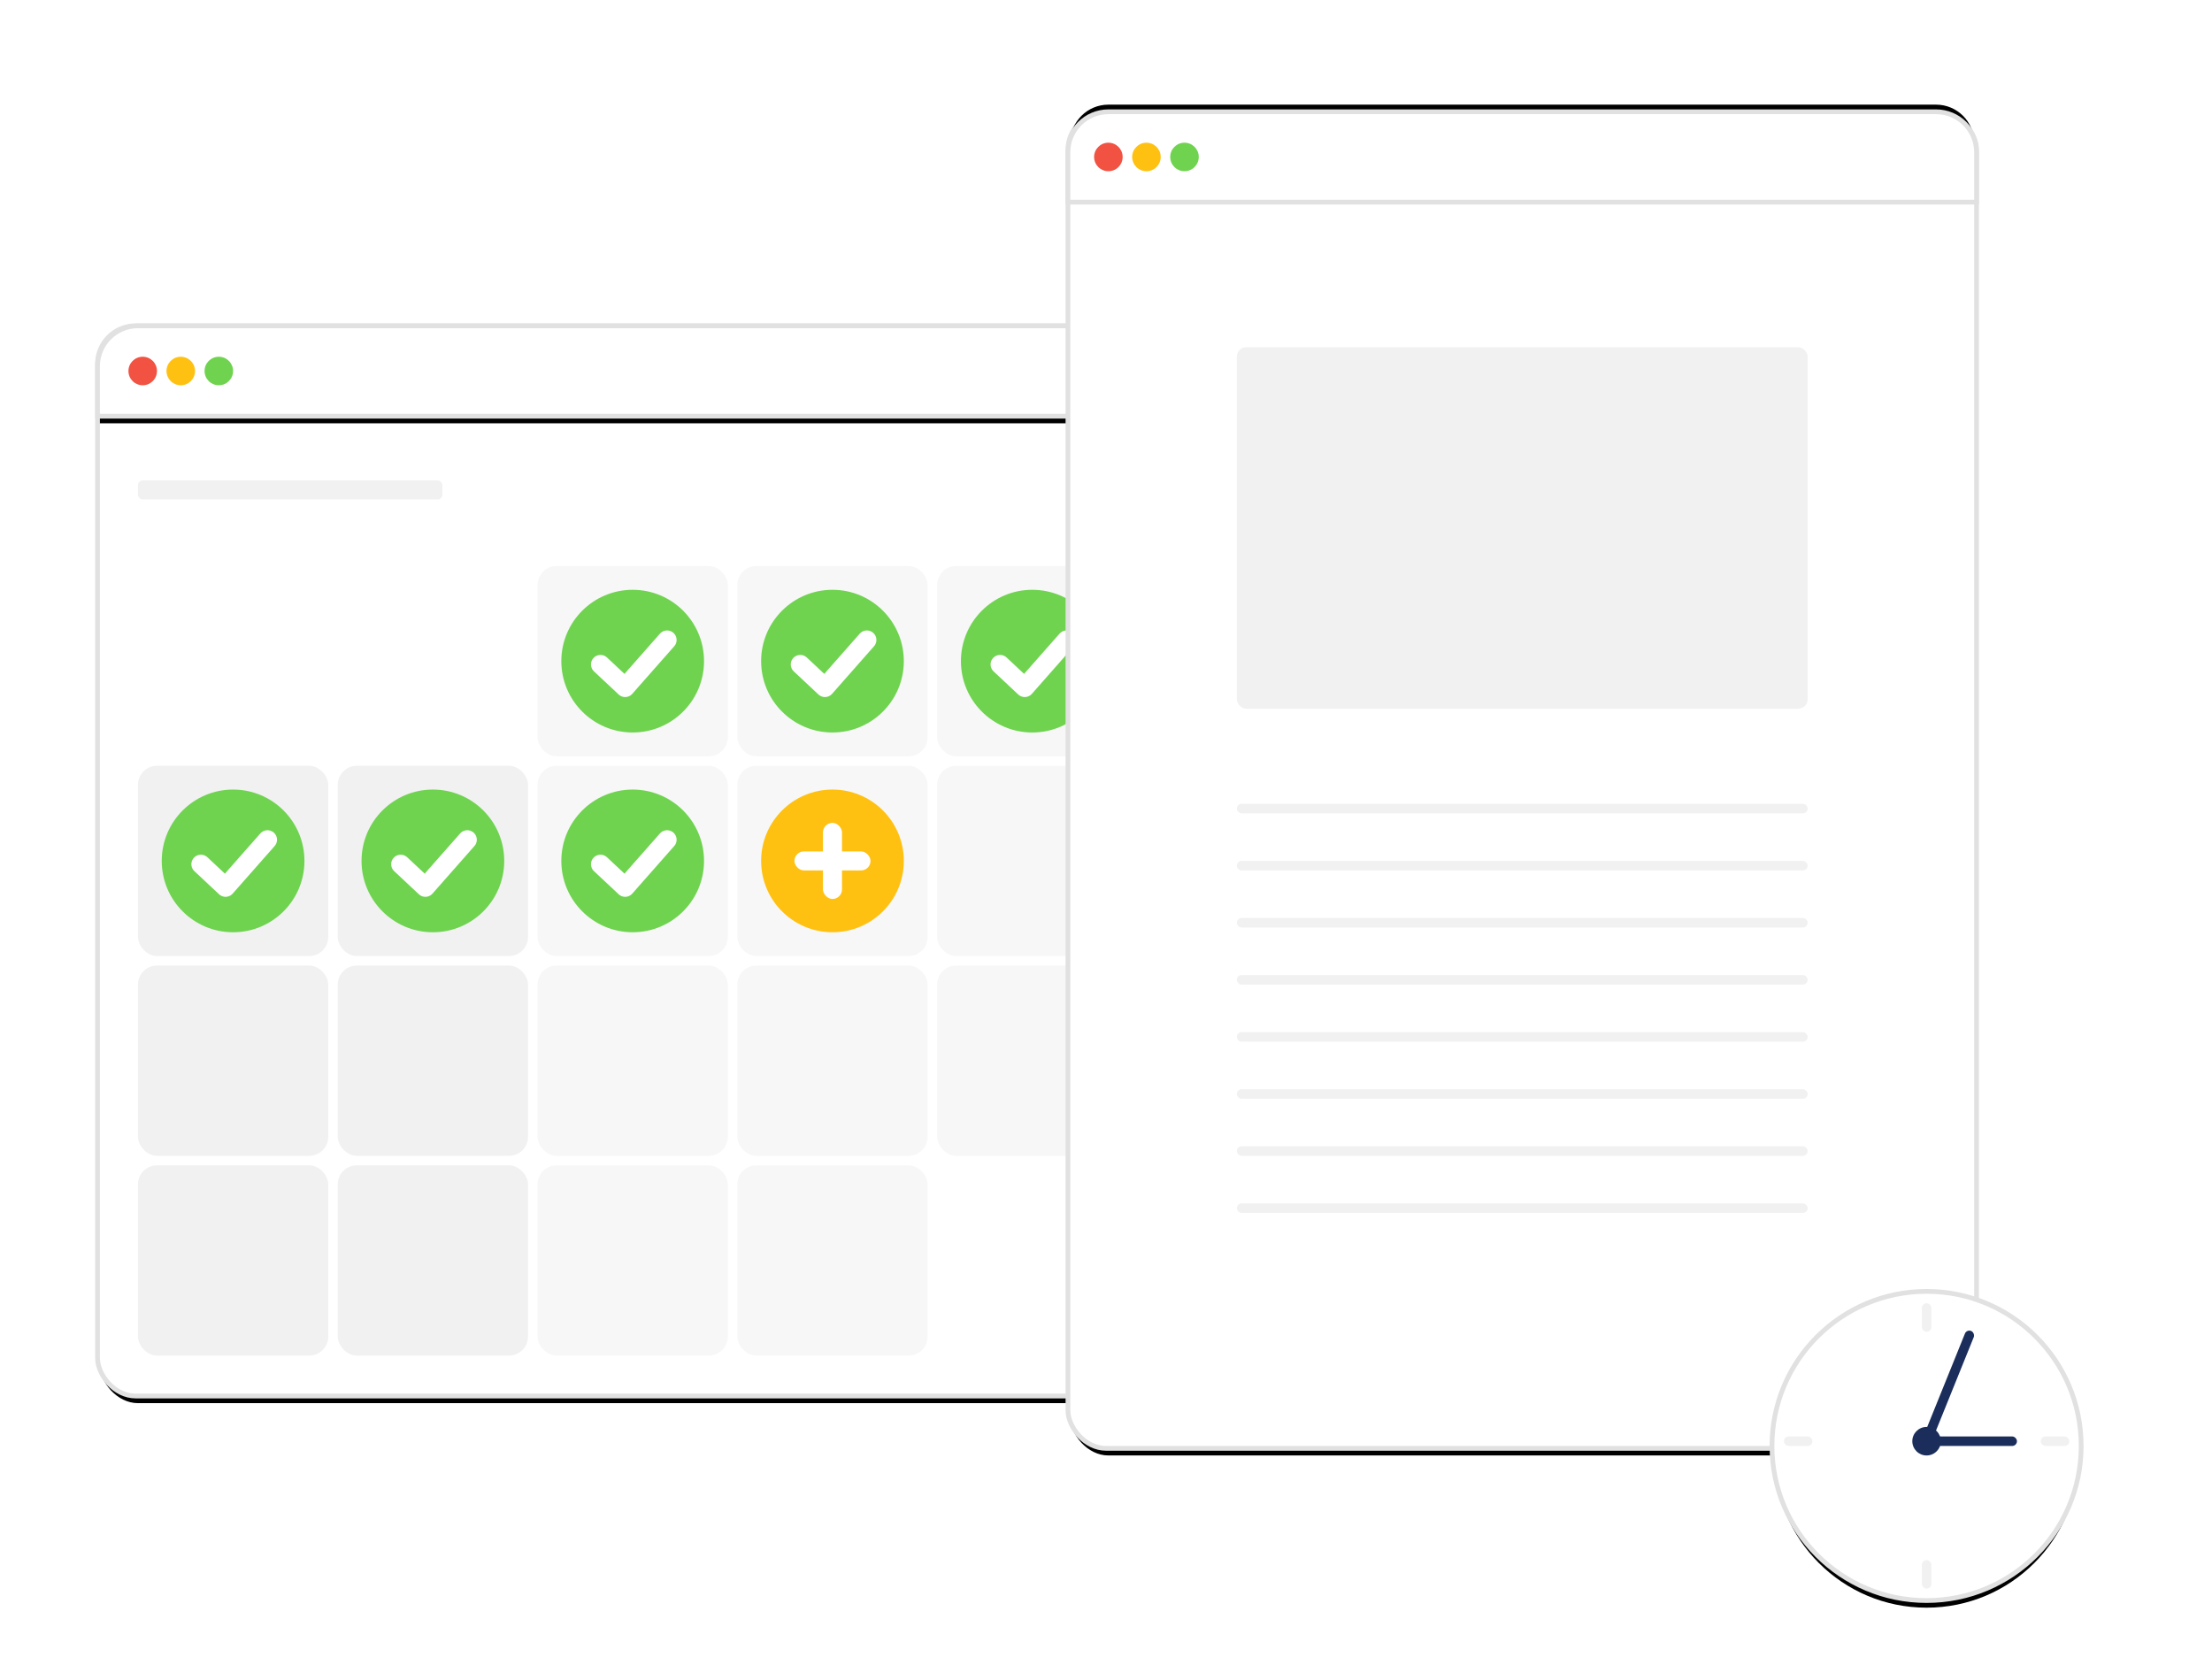 <svg xmlns="http://www.w3.org/2000/svg" xmlns:xlink="http://www.w3.org/1999/xlink" width="465" height="350" viewBox="0 0 465 350">
  <defs>
    <rect id="recurring-newsletters-b" width="308" height="224" x="0" y="0" rx="8"/>
    <filter id="recurring-newsletters-a" width="107.1%" height="109.8%" x="-3.6%" y="-4%" filterUnits="objectBoundingBox">
      <feMorphology in="SourceAlpha" operator="dilate" radius="1" result="shadowSpreadOuter1"/>
      <feOffset dy="2" in="shadowSpreadOuter1" result="shadowOffsetOuter1"/>
      <feGaussianBlur in="shadowOffsetOuter1" result="shadowBlurOuter1" stdDeviation="3"/>
      <feComposite in="shadowBlurOuter1" in2="SourceAlpha" operator="out" result="shadowBlurOuter1"/>
      <feColorMatrix in="shadowBlurOuter1" values="0 0 0 0 0.208   0 0 0 0 0.259   0 0 0 0 0.329  0 0 0 0.101 0"/>
    </filter>
    <path id="recurring-newsletters-d" d="M8,0 L300,0 C304.418,-8.11624501e-16 308,3.582 308,8 L308,18 L308,18 L0,18 L0,8 C-5.41083001e-16,3.582 3.582,8.11624501e-16 8,0 Z"/>
    <filter id="recurring-newsletters-c" width="107.1%" height="222.2%" x="-3.6%" y="-50%" filterUnits="objectBoundingBox">
      <feMorphology in="SourceAlpha" operator="dilate" radius="1" result="shadowSpreadOuter1"/>
      <feOffset dy="2" in="shadowSpreadOuter1" result="shadowOffsetOuter1"/>
      <feGaussianBlur in="shadowOffsetOuter1" result="shadowBlurOuter1" stdDeviation="3"/>
      <feComposite in="shadowBlurOuter1" in2="SourceAlpha" operator="out" result="shadowBlurOuter1"/>
      <feColorMatrix in="shadowBlurOuter1" values="0 0 0 0 0.208   0 0 0 0 0.259   0 0 0 0 0.329  0 0 0 0.101 0"/>
    </filter>
    <rect id="recurring-newsletters-f" width="190" height="280" x="0" y="0" rx="8"/>
    <filter id="recurring-newsletters-e" width="111.6%" height="107.9%" x="-5.8%" y="-3.2%" filterUnits="objectBoundingBox">
      <feMorphology in="SourceAlpha" operator="dilate" radius="1" result="shadowSpreadOuter1"/>
      <feOffset dy="2" in="shadowSpreadOuter1" result="shadowOffsetOuter1"/>
      <feGaussianBlur in="shadowOffsetOuter1" result="shadowBlurOuter1" stdDeviation="3"/>
      <feComposite in="shadowBlurOuter1" in2="SourceAlpha" operator="out" result="shadowBlurOuter1"/>
      <feColorMatrix in="shadowBlurOuter1" values="0 0 0 0 0.208   0 0 0 0 0.259   0 0 0 0 0.329  0 0 0 0.101 0"/>
    </filter>
    <path id="recurring-newsletters-h" d="M0,0 L190,0 L190,10 C190,14.418 186.418,18 182,18 L8,18 C3.582,18 5.41083001e-16,14.418 0,10 L0,0 L0,0 Z"/>
    <filter id="recurring-newsletters-g" width="111.6%" height="222.2%" x="-5.8%" y="-50%" filterUnits="objectBoundingBox">
      <feMorphology in="SourceAlpha" operator="dilate" radius="1" result="shadowSpreadOuter1"/>
      <feOffset dy="2" in="shadowSpreadOuter1" result="shadowOffsetOuter1"/>
      <feGaussianBlur in="shadowOffsetOuter1" result="shadowBlurOuter1" stdDeviation="3"/>
      <feComposite in="shadowBlurOuter1" in2="SourceAlpha" operator="out" result="shadowBlurOuter1"/>
      <feColorMatrix in="shadowBlurOuter1" values="0 0 0 0 0.208   0 0 0 0 0.259   0 0 0 0 0.329  0 0 0 0.101 0"/>
    </filter>
    <circle id="recurring-newsletters-j" cx="32" cy="32" r="32"/>
    <filter id="recurring-newsletters-i" width="134.4%" height="134.4%" x="-17.2%" y="-14.1%" filterUnits="objectBoundingBox">
      <feMorphology in="SourceAlpha" operator="dilate" radius="1" result="shadowSpreadOuter1"/>
      <feOffset dy="2" in="shadowSpreadOuter1" result="shadowOffsetOuter1"/>
      <feGaussianBlur in="shadowOffsetOuter1" result="shadowBlurOuter1" stdDeviation="3"/>
      <feComposite in="shadowBlurOuter1" in2="SourceAlpha" operator="out" result="shadowBlurOuter1"/>
      <feColorMatrix in="shadowBlurOuter1" values="0 0 0 0 0.208   0 0 0 0 0.259   0 0 0 0 0.329  0 0 0 0.101 0"/>
    </filter>
  </defs>
  <g fill="none" fill-rule="evenodd">
    <g transform="translate(21 24)">
      <g transform="translate(0 45)">
        <use fill="#000" filter="url(#recurring-newsletters-a)" xlink:href="#recurring-newsletters-b"/>
        <rect width="309" height="225" x="-.5" y="-.5" fill="#FFF" stroke="#E1E1E1" rx="8"/>
        <rect width="64" height="4" x="8" y="32" fill="#F1F1F1" rx="1"/>
        <use fill="#000" filter="url(#recurring-newsletters-c)" xlink:href="#recurring-newsletters-d"/>
        <path fill="#FFF" stroke="#E1E1E1" d="M8,-0.5 L300,-0.5 C304.694,-0.5 308.5,3.306 308.5,8 L308.5,18.5 L-0.5,18.5 L-0.5,8 C-0.5,3.306 3.306,-0.5 8,-0.5 Z"/>
        <circle cx="9" cy="9" r="3" fill="#F15242"/>
        <circle cx="25" cy="9" r="3" fill="#6FD350"/>
        <circle cx="17" cy="9" r="3" fill="#FFC111"/>
        <g transform="translate(92 50)">
          <g transform="translate(42)">
            <rect width="40" height="40" fill="#F7F7F7" rx="4"/>
            <circle cx="20" cy="20" r="15" fill="#6FD350"/>
            <polyline stroke="#FFF" stroke-linecap="round" stroke-linejoin="round" stroke-width="4" points="8.233 15.692 13.416 20.548 22.233 10.548" transform="translate(5 5)"/>
          </g>
          <rect width="40" height="40" fill="#F7F7F7" rx="4"/>
          <circle cx="20" cy="20" r="15" fill="#6FD350"/>
          <polyline stroke="#FFF" stroke-linecap="round" stroke-linejoin="round" stroke-width="4" points="8.233 15.692 13.416 20.548 22.233 10.548" transform="translate(5 5)"/>
          <g transform="translate(84)">
            <rect width="40" height="40" fill="#F7F7F7" rx="4"/>
            <circle cx="20" cy="20" r="15" fill="#6FD350"/>
            <polyline stroke="#FFF" stroke-linecap="round" stroke-linejoin="round" stroke-width="4" points="8.233 15.692 13.416 20.548 22.233 10.548" transform="translate(5 5)"/>
          </g>
          <g transform="translate(126)">
            <rect width="40" height="40" fill="#F7F7F7" rx="4"/>
            <circle cx="20" cy="20" r="15" fill="#6FD350"/>
            <polyline stroke="#FFF" stroke-linecap="round" stroke-linejoin="round" stroke-width="4" points="8.233 15.692 13.416 20.548 22.233 10.548" transform="translate(5 5)"/>
          </g>
          <g transform="translate(168)">
            <rect width="40" height="40" fill="#F7F7F7" rx="4"/>
            <circle cx="20" cy="20" r="15" fill="#6FD350"/>
            <polyline stroke="#FFF" stroke-linecap="round" stroke-linejoin="round" stroke-width="4" points="8.233 15.692 13.416 20.548 22.233 10.548" transform="translate(5 5)"/>
          </g>
        </g>
        <g transform="translate(8 92)">
          <g transform="translate(42)">
            <rect width="40" height="40" fill="#F1F1F1" rx="4"/>
            <circle cx="20" cy="20" r="15" fill="#6FD350"/>
            <polyline stroke="#FFF" stroke-linecap="round" stroke-linejoin="round" stroke-width="4" points="8.233 15.692 13.416 20.548 22.233 10.548" transform="translate(5 5)"/>
          </g>
          <rect width="40" height="40" fill="#F1F1F1" rx="4"/>
          <circle cx="20" cy="20" r="15" fill="#6FD350"/>
          <polyline stroke="#FFF" stroke-linecap="round" stroke-linejoin="round" stroke-width="4" points="8.233 15.692 13.416 20.548 22.233 10.548" transform="translate(5 5)"/>
          <rect width="40" height="40" x="210" fill="#F7F7F7" rx="4"/>
          <rect width="40" height="40" x="252" fill="#F7F7F7" rx="4"/>
          <g transform="translate(84)">
            <rect width="40" height="40" fill="#F7F7F7" rx="4"/>
            <circle cx="20" cy="20" r="15" fill="#6FD350"/>
            <polyline stroke="#FFF" stroke-linecap="round" stroke-linejoin="round" stroke-width="4" points="8.233 15.692 13.416 20.548 22.233 10.548" transform="translate(5 5)"/>
          </g>
          <g transform="translate(126)">
            <rect width="40" height="40" fill="#F7F7F7" rx="4"/>
            <circle cx="20" cy="20" r="15" fill="#FFC111"/>
            <g fill="#FFF" transform="translate(5 5)">
              <rect width="4" height="16" x="13" y="7" rx="2"/>
              <rect width="16" height="4" x="7" y="13" rx="2"/>
            </g>
          </g>
          <rect width="40" height="40" x="168" fill="#F7F7F7" rx="4"/>
        </g>
        <g transform="translate(8 134)">
          <rect width="40" height="40" x="42" fill="#F1F1F1" rx="4"/>
          <rect width="40" height="40" fill="#F1F1F1" rx="4"/>
          <rect width="40" height="40" x="210" fill="#F7F7F7" rx="4"/>
          <rect width="40" height="40" x="252" fill="#F7F7F7" rx="4"/>
          <rect width="40" height="40" x="84" fill="#F7F7F7" rx="4"/>
          <rect width="40" height="40" x="126" fill="#F7F7F7" rx="4"/>
          <rect width="40" height="40" x="168" fill="#F7F7F7" rx="4"/>
        </g>
        <g transform="translate(8 176)">
          <rect width="40" height="40" x="42" fill="#F1F1F1" rx="4"/>
          <rect width="40" height="40" fill="#F1F1F1" rx="4"/>
          <rect width="40" height="40" x="84" fill="#F7F7F7" rx="4"/>
          <rect width="40" height="40" x="126" fill="#F7F7F7" rx="4"/>
        </g>
      </g>
      <g transform="translate(204)">
        <use fill="#000" filter="url(#recurring-newsletters-e)" xlink:href="#recurring-newsletters-f"/>
        <rect width="191" height="281" x="-.5" y="-.5" fill="#FFF" stroke="#E1E1E1" rx="8"/>
        <rect width="120" height="76" x="35" y="49" fill="#F1F1F1" rx="2"/>
        <rect width="120" height="2" x="35" y="157" fill="#F1F1F1" rx="1"/>
        <rect width="120" height="2" x="35" y="169" fill="#F1F1F1" rx="1"/>
        <rect width="120" height="2" x="35" y="145" fill="#F1F1F1" rx="1"/>
        <rect width="120" height="2" x="35" y="181" fill="#F1F1F1" rx="1"/>
        <rect width="120" height="2" x="35" y="193" fill="#F1F1F1" rx="1"/>
        <rect width="120" height="2" x="35" y="205" fill="#F1F1F1" rx="1"/>
        <rect width="120" height="2" x="35" y="217" fill="#F1F1F1" rx="1"/>
        <rect width="120" height="2" x="35" y="229" fill="#F1F1F1" rx="1"/>
        <g transform="matrix(1 0 0 -1 0 18)">
          <use fill="#000" filter="url(#recurring-newsletters-g)" xlink:href="#recurring-newsletters-h"/>
          <path fill="#FFF" stroke="#E1E1E1" d="M-0.5,-0.5 L190.5,-0.5 L190.5,10 C190.5,14.694 186.694,18.5 182,18.5 L8,18.5 C3.306,18.5 -0.5,14.694 -0.5,10 L-0.5,-0.5 Z"/>
        </g>
        <circle cx="8" cy="9" r="3" fill="#F15242"/>
        <circle cx="24" cy="9" r="3" fill="#6FD350"/>
        <circle cx="16" cy="9" r="3" fill="#FFC111"/>
      </g>
    </g>
    <g transform="translate(373 272)">
      <use fill="#000" filter="url(#recurring-newsletters-i)" xlink:href="#recurring-newsletters-j"/>
      <circle cx="32" cy="32" r="32.5" fill="#FFF" stroke="#E1E1E1"/>
      <rect width="2" height="26" x="35.495" y="6.874" fill="#1B2E5B" rx="1" transform="rotate(22 36.495 19.874)"/>
      <rect width="20" height="2" x="31" y="30" fill="#1B2E5B" rx="1"/>
      <rect width="6" height="2" x="56" y="30" fill="#F1F1F1" rx="1"/>
      <rect width="6" height="2" x="2" y="30" fill="#F1F1F1" rx="1"/>
      <rect width="2" height="6" x="31" y="2" fill="#F1F1F1" rx="1"/>
      <rect width="2" height="6" x="31" y="56" fill="#F1F1F1" rx="1"/>
      <circle cx="32" cy="31" r="3" fill="#1B2E5B"/>
    </g>
  </g>
</svg>
